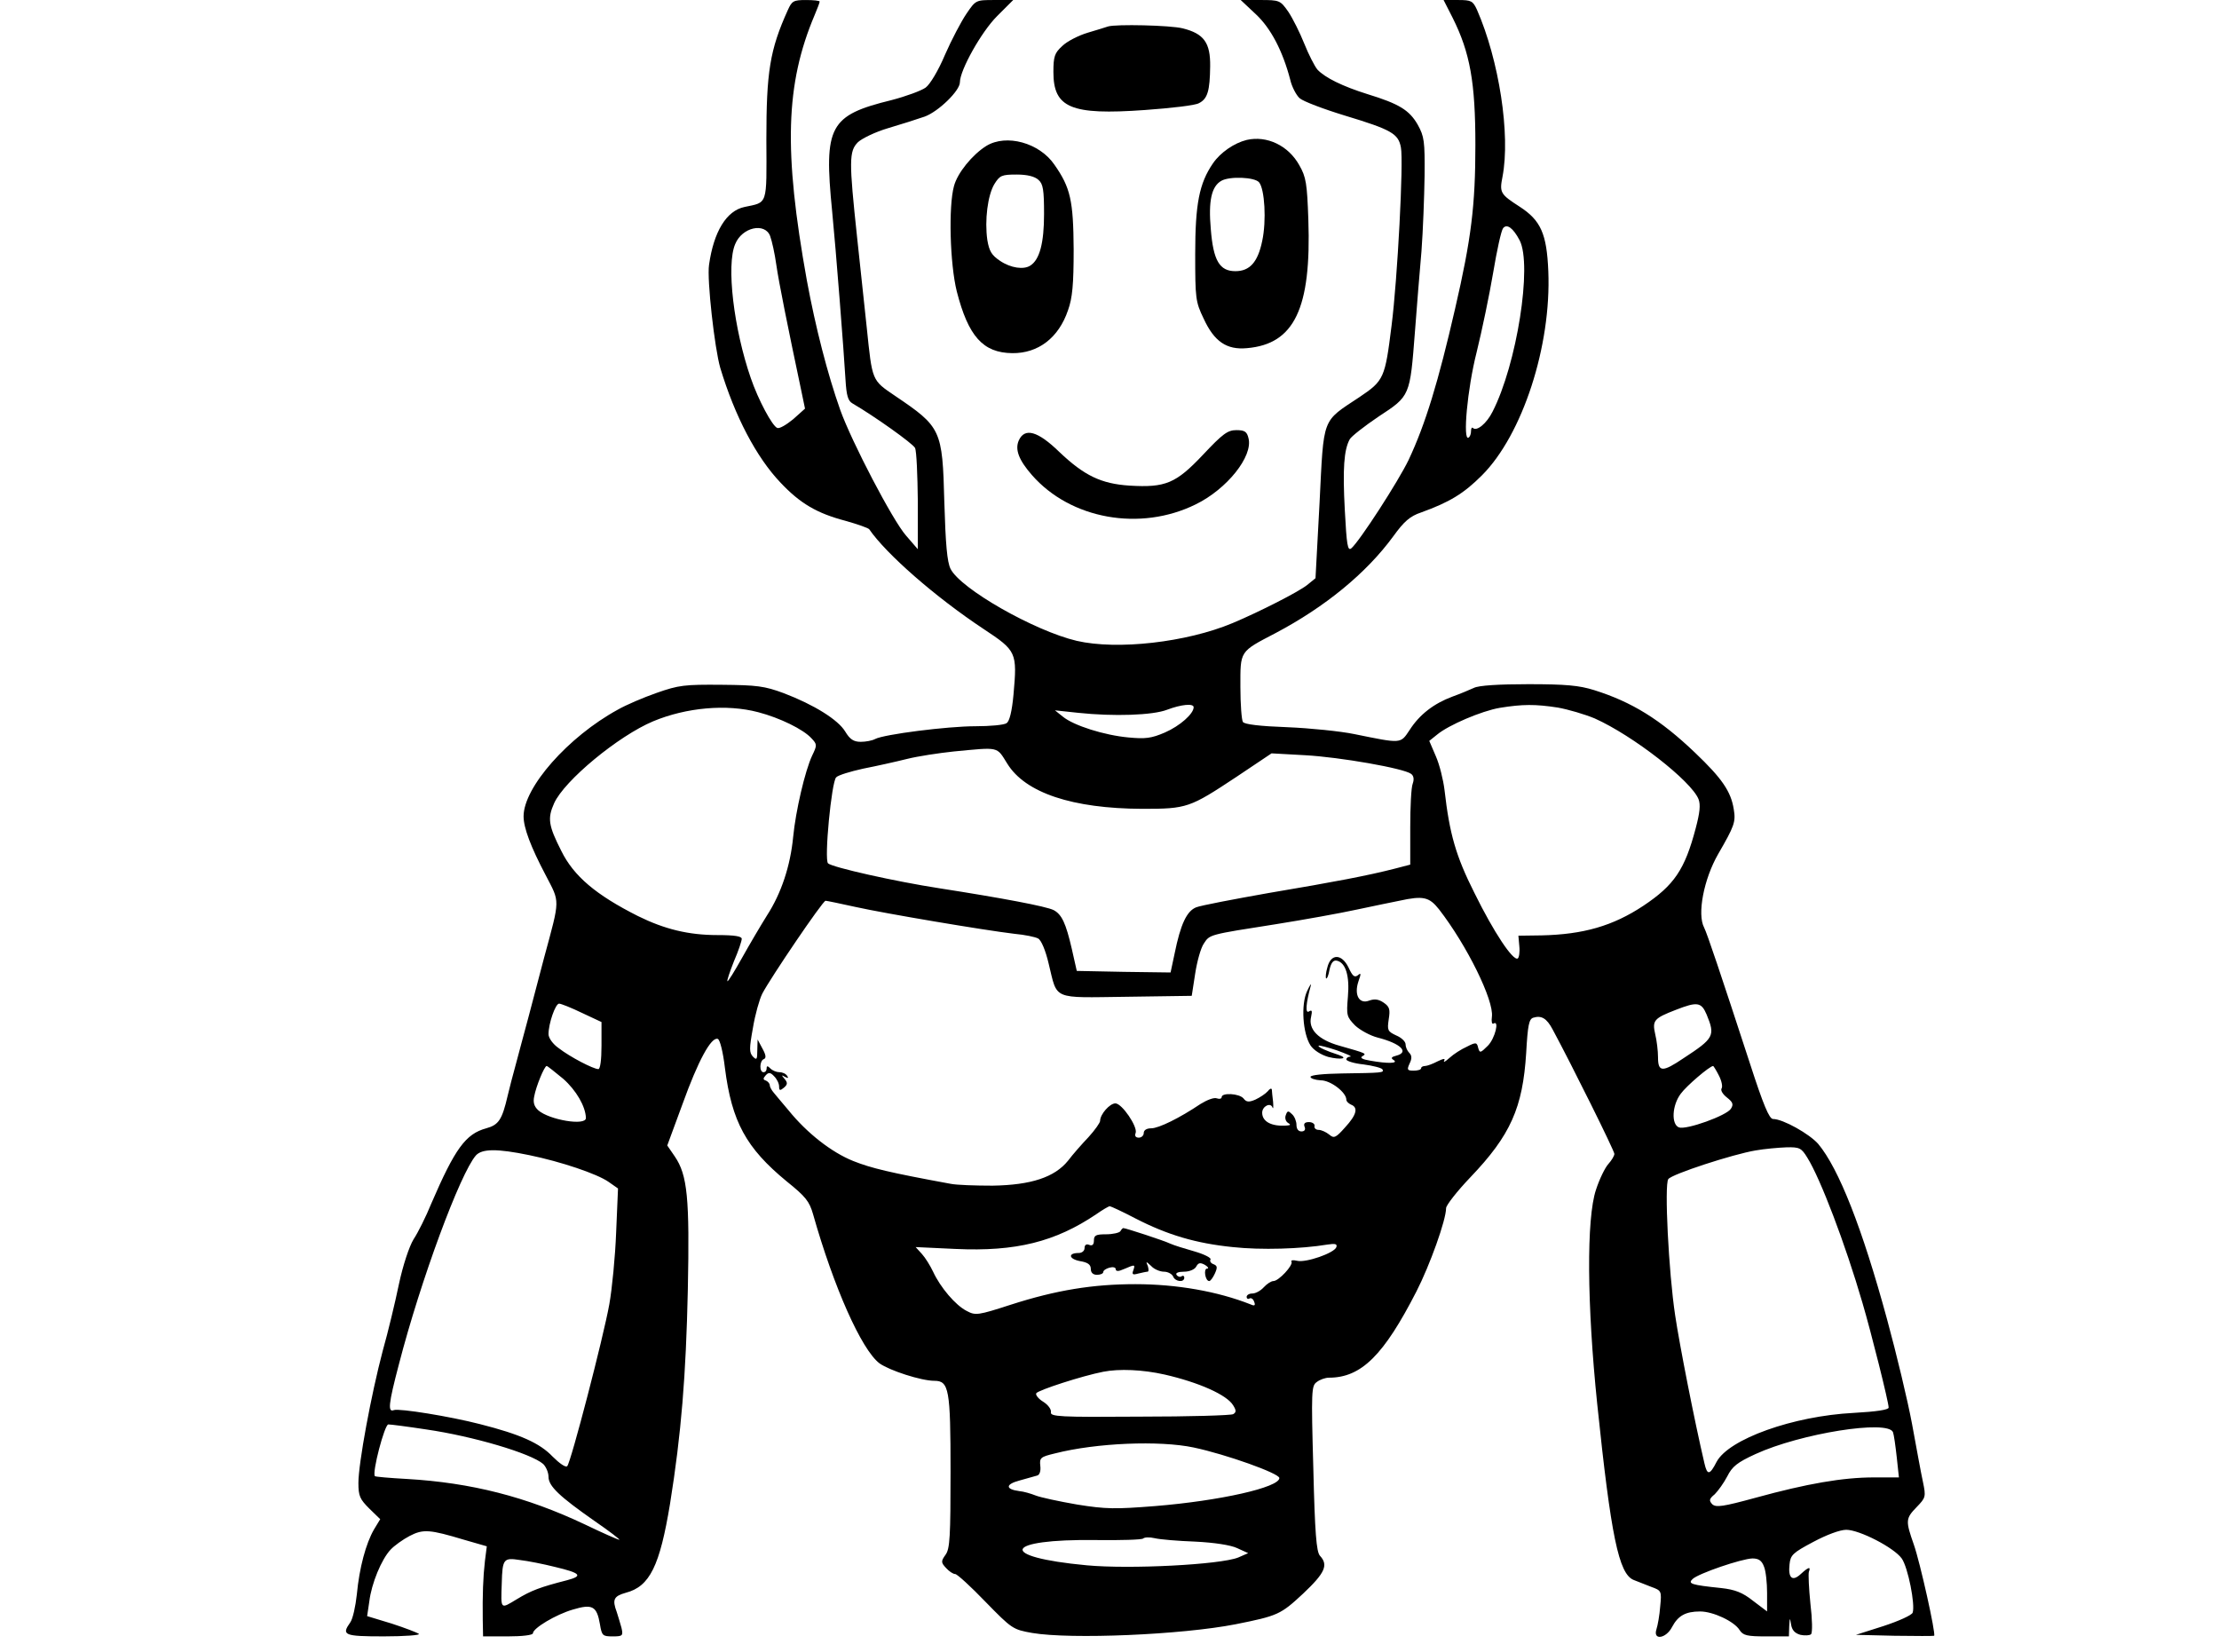 <?xml version="1.0" standalone="no"?>
<!DOCTYPE svg PUBLIC "-//W3C//DTD SVG 20010904//EN" "http://www.w3.org/TR/2001/REC-SVG-20010904/DTD/svg10.dtd">
<svg xmlns="http://www.w3.org/2000/svg" version="1.0" width="712pt" height="530pt" viewBox="0 0 712 530" preserveAspectRatio="xMidYMid meet">
<g transform="translate(0,530) scale(0.1,-0.1)" fill="#000000" stroke="none">
<path d="M2528 5268 c-58 -128 -69 -199 -69 -416 1 -214 5 -200 -70 -216 -58 -12 -99 -79 -114 -186 -7 -47 18 -268 36 -330 47 -156 116 -287 193 -368 64 -68 118 -99 209 -123 39 -11 73 -23 76 -27 55 -80 213 -218 367 -320 106 -70 108 -75 96 -210 -5 -55 -13 -86 -22 -92 -8 -6 -53 -10 -100 -10 -90 0 -294 -26 -322 -41 -9 -5 -30 -9 -46 -9 -23 0 -35 8 -50 33 -23 38 -100 86 -197 123 -62 23 -86 26 -200 27 -118 1 -137 -1 -208 -26 -43 -15 -99 -39 -125 -54 -159 -87 -302 -249 -302 -342 0 -37 23 -98 71 -189 46 -89 47 -72 -5 -264 -14 -54 -37 -140 -50 -190 -14 -51 -32 -120 -41 -153 -9 -33 -21 -78 -26 -100 -18 -78 -29 -94 -69 -105 -66 -18 -100 -65 -176 -241 -17 -42 -43 -94 -57 -115 -14 -23 -34 -83 -47 -144 -12 -58 -35 -154 -52 -214 -37 -140 -78 -361 -78 -424 0 -42 5 -52 35 -82 l35 -34 -20 -33 c-26 -45 -47 -123 -55 -208 -4 -38 -13 -79 -21 -90 -29 -41 -21 -45 108 -45 67 0 118 4 112 8 -5 4 -44 19 -87 33 l-79 24 7 47 c7 58 39 135 68 166 12 13 40 33 61 44 44 23 65 21 175 -12 l73 -21 -6 -47 c-6 -52 -8 -109 -7 -189 l1 -53 80 0 c45 0 80 4 80 10 0 16 73 60 128 76 63 19 77 11 87 -47 6 -37 9 -39 41 -39 32 0 34 2 28 28 -4 15 -11 37 -15 50 -15 40 -10 51 29 62 77 20 109 86 142 286 36 224 51 411 57 686 6 294 -1 368 -42 428 l-24 35 49 133 c50 139 92 216 113 209 7 -2 17 -42 23 -93 22 -173 68 -257 198 -364 61 -49 73 -64 85 -106 66 -233 155 -434 213 -478 32 -23 134 -56 176 -56 47 0 52 -27 52 -290 0 -209 -2 -249 -16 -268 -15 -21 -15 -25 2 -43 9 -10 22 -19 29 -19 6 0 50 -40 97 -89 85 -87 88 -89 150 -100 124 -21 480 -6 653 28 135 27 144 31 216 98 71 67 82 92 54 122 -11 13 -16 71 -21 280 -7 250 -6 265 11 277 10 8 28 14 39 14 104 0 176 72 281 277 43 84 95 229 95 267 0 9 35 54 78 99 129 135 168 223 179 399 5 89 9 109 23 113 26 8 43 -2 62 -38 62 -115 198 -389 198 -399 0 -6 -9 -21 -19 -32 -11 -12 -29 -49 -40 -83 -31 -92 -29 -368 4 -688 44 -423 69 -545 117 -564 13 -5 38 -15 56 -22 33 -12 34 -13 29 -63 -2 -28 -8 -61 -12 -73 -12 -37 31 -30 50 7 19 36 43 50 90 50 42 0 110 -32 127 -60 11 -17 24 -20 85 -20 l73 0 1 33 c2 28 2 29 6 5 3 -18 12 -28 30 -33 14 -3 30 -2 34 2 5 5 4 49 -2 98 -5 49 -7 95 -5 102 7 18 -1 16 -26 -7 -27 -25 -41 -13 -36 31 3 30 10 37 76 72 43 23 86 39 106 39 42 0 153 -57 178 -92 20 -28 44 -149 35 -174 -3 -8 -45 -27 -94 -43 l-88 -28 124 -3 c68 -1 125 -1 127 0 6 6 -45 235 -65 292 -27 77 -27 84 9 121 29 30 30 33 20 81 -6 27 -21 110 -35 186 -14 75 -50 225 -80 335 -80 294 -155 484 -221 563 -28 32 -113 80 -145 80 -12 0 -31 45 -74 178 -95 291 -137 416 -147 436 -23 43 -1 156 45 236 52 90 57 103 50 144 -9 57 -38 99 -124 181 -112 107 -203 163 -324 201 -48 15 -91 19 -211 19 -94 0 -160 -4 -175 -12 -13 -6 -44 -19 -69 -28 -59 -22 -105 -57 -137 -107 -30 -45 -25 -44 -178 -13 -44 9 -141 19 -215 22 -85 3 -138 9 -142 17 -4 6 -8 56 -8 112 0 117 -4 112 113 173 159 84 291 192 378 311 34 47 53 64 89 76 91 33 136 60 195 119 130 130 223 415 213 655 -5 120 -24 163 -92 207 -62 40 -65 45 -55 96 26 135 -11 374 -82 536 -13 28 -18 31 -60 31 l-47 0 29 -57 c56 -112 73 -207 73 -408 0 -194 -13 -300 -65 -525 -54 -235 -95 -370 -149 -485 -33 -69 -158 -262 -184 -284 -12 -10 -15 11 -21 123 -7 131 -3 193 16 227 5 9 47 42 93 73 101 66 100 65 116 271 6 77 15 194 21 259 5 66 9 175 10 242 1 111 -1 126 -22 164 -27 47 -60 67 -161 98 -80 25 -137 53 -161 79 -9 11 -28 48 -42 83 -14 35 -37 81 -51 102 -26 37 -28 38 -90 38 l-63 0 49 -46 c48 -45 86 -118 110 -210 5 -22 19 -49 30 -59 11 -10 77 -35 146 -56 149 -45 171 -58 179 -102 9 -44 -11 -424 -30 -572 -21 -168 -24 -176 -103 -229 -122 -81 -114 -60 -128 -339 l-13 -242 -27 -22 c-28 -22 -151 -85 -239 -122 -148 -62 -370 -87 -500 -57 -136 32 -373 167 -405 231 -11 22 -16 79 -20 215 -6 232 -10 240 -158 340 -75 51 -73 46 -91 220 -6 58 -20 188 -31 290 -26 244 -26 275 3 304 13 12 56 33 97 45 41 12 94 29 117 37 44 16 113 83 113 110 0 39 69 162 119 212 l52 52 -60 0 c-60 0 -60 0 -90 -44 -17 -25 -48 -84 -69 -132 -21 -50 -48 -95 -62 -105 -14 -10 -63 -28 -109 -40 -200 -49 -218 -83 -191 -356 12 -121 38 -455 43 -542 3 -50 8 -67 22 -75 72 -42 194 -129 201 -143 5 -10 8 -87 9 -171 l0 -154 -38 44 c-43 49 -174 300 -211 403 -41 116 -79 264 -107 415 -75 416 -69 630 25 852 9 21 16 40 16 43 0 3 -20 5 -44 5 -40 0 -45 -3 -58 -32z m2348 -739 c41 -80 -9 -398 -87 -550 -19 -38 -51 -64 -63 -52 -3 3 -6 -1 -6 -10 0 -9 -3 -18 -8 -21 -19 -12 -4 156 26 274 17 69 41 184 53 255 12 72 26 136 32 143 12 15 32 1 53 -39z m-2405 14 c6 -16 15 -57 20 -93 8 -56 36 -195 81 -408 l11 -53 -38 -34 c-22 -18 -44 -31 -51 -28 -16 6 -61 90 -85 160 -55 159 -79 363 -50 430 22 54 95 70 112 26z m1359 -1512 c0 -21 -44 -60 -92 -81 -44 -19 -63 -21 -117 -16 -77 7 -176 38 -211 67 l-25 20 75 -8 c113 -12 239 -8 285 10 45 17 85 21 85 8z m1168 -1 c34 -6 88 -22 119 -35 123 -55 310 -201 333 -259 7 -18 4 -44 -9 -93 -35 -133 -69 -183 -168 -249 -98 -65 -193 -92 -327 -95 l-74 -1 3 -34 c2 -19 -1 -36 -5 -39 -15 -9 -77 84 -139 210 -60 119 -80 190 -96 330 -4 33 -16 82 -28 109 l-21 49 25 20 c37 31 143 76 201 86 74 12 114 12 186 1z m-2565 -15 c69 -18 145 -55 171 -84 18 -19 18 -22 2 -55 -23 -49 -53 -178 -61 -261 -9 -93 -38 -181 -84 -252 -20 -32 -56 -93 -80 -136 -24 -43 -45 -77 -47 -75 -2 2 8 31 21 64 14 32 25 65 25 72 0 8 -22 12 -78 12 -93 0 -170 19 -255 61 -135 68 -206 128 -246 209 -41 81 -45 104 -23 153 33 73 206 216 318 263 106 44 235 56 337 29z m799 -165 c58 -94 209 -144 433 -145 144 0 152 3 303 103 l112 75 108 -6 c110 -6 317 -42 340 -60 8 -6 10 -17 5 -31 -5 -12 -8 -75 -8 -140 l0 -120 -50 -13 c-86 -22 -190 -42 -404 -78 -113 -20 -218 -40 -233 -46 -30 -12 -50 -54 -69 -148 l-13 -61 -150 2 -151 3 -16 71 c-19 82 -32 110 -58 124 -23 12 -167 39 -366 70 -143 22 -343 67 -358 80 -13 11 11 262 26 276 6 7 46 19 87 28 41 8 104 22 140 31 36 9 103 19 150 24 148 14 137 17 172 -39z m1385 -467 c90 -116 177 -293 170 -345 -2 -15 0 -25 5 -22 20 13 5 -48 -18 -71 -24 -24 -26 -24 -31 -7 -4 18 -7 19 -36 4 -18 -8 -43 -24 -56 -36 -13 -12 -21 -16 -17 -9 4 8 -2 7 -21 -2 -15 -8 -34 -15 -40 -15 -7 0 -13 -3 -13 -7 0 -5 -11 -8 -24 -8 -21 0 -22 3 -13 23 8 16 7 26 -1 34 -7 7 -12 19 -12 28 0 8 -13 21 -30 28 -28 13 -29 17 -24 52 5 31 3 40 -16 53 -16 11 -29 13 -46 7 -33 -13 -50 18 -35 62 9 25 8 28 -2 19 -11 -8 -17 -3 -30 25 -22 45 -57 45 -68 0 -5 -17 -6 -32 -4 -35 3 -2 8 10 11 28 5 22 12 31 23 29 29 -6 42 -49 36 -116 -5 -60 -4 -64 23 -92 16 -15 49 -33 73 -39 74 -19 102 -47 59 -58 -16 -4 -18 -8 -8 -14 16 -11 -19 -12 -75 -2 -25 4 -34 9 -26 14 15 9 15 9 -73 34 -68 19 -101 53 -91 93 4 19 3 23 -7 17 -12 -8 -10 25 6 83 2 9 -3 1 -12 -18 -20 -43 -14 -135 11 -174 10 -15 33 -30 57 -37 40 -10 68 -5 32 7 -38 12 -66 25 -63 29 2 2 29 -5 59 -15 30 -11 49 -19 43 -20 -7 0 -13 -4 -13 -9 0 -5 25 -13 55 -16 30 -4 58 -11 61 -16 6 -11 -1 -11 -131 -13 -59 -1 -100 -5 -100 -11 0 -5 15 -10 33 -11 32 0 82 -39 82 -62 0 -6 7 -12 15 -16 24 -9 18 -33 -19 -73 -30 -34 -36 -36 -51 -23 -10 8 -25 15 -34 15 -9 0 -15 6 -13 13 1 6 -7 12 -18 12 -13 0 -18 -5 -14 -15 4 -9 0 -15 -10 -15 -10 0 -16 8 -16 21 0 11 -6 27 -14 34 -12 12 -15 12 -20 -2 -4 -9 -1 -20 6 -25 10 -6 10 -8 -2 -9 -49 -4 -80 12 -80 41 0 21 27 34 33 17 3 -7 3 2 2 18 -2 17 -4 34 -4 39 -1 6 -7 3 -13 -5 -7 -8 -25 -20 -40 -27 -21 -9 -29 -8 -38 4 -14 16 -70 19 -70 4 0 -5 -7 -7 -15 -4 -9 4 -32 -5 -53 -18 -67 -45 -134 -78 -158 -78 -15 0 -24 -6 -24 -15 0 -8 -7 -15 -16 -15 -10 0 -14 6 -10 15 7 20 -44 95 -65 95 -18 0 -49 -35 -49 -56 0 -6 -17 -30 -37 -52 -21 -22 -51 -56 -66 -76 -43 -53 -118 -78 -242 -80 -55 0 -116 2 -135 6 -196 36 -254 50 -312 73 -70 28 -149 90 -208 163 -19 23 -41 48 -47 56 -7 8 -13 19 -13 24 0 6 -6 12 -12 15 -10 3 -10 7 -1 17 9 10 15 10 27 -3 9 -9 16 -23 16 -33 0 -13 3 -14 15 -4 12 10 13 16 3 28 -11 13 -11 14 1 7 10 -5 12 -4 7 3 -4 7 -15 12 -25 12 -9 0 -22 5 -29 12 -9 9 -12 9 -12 0 0 -7 -4 -12 -10 -12 -14 0 -13 37 1 42 8 3 7 13 -4 33 l-16 30 -1 -35 c0 -30 -2 -32 -14 -20 -12 13 -12 26 0 92 7 43 21 92 30 110 26 50 194 298 203 298 4 0 47 -9 97 -20 95 -21 409 -74 509 -86 33 -3 67 -10 76 -15 10 -5 24 -38 34 -81 29 -118 8 -109 250 -106 l209 3 11 71 c6 39 18 83 28 97 19 29 15 28 232 62 88 14 205 35 260 47 55 12 116 24 135 28 77 17 96 12 127 -27z m-2749 -333 l62 -29 0 -76 c0 -45 -4 -75 -10 -75 -16 0 -91 39 -127 67 -19 13 -33 33 -33 45 0 34 22 98 34 98 6 0 39 -13 74 -30z m3608 -5 c28 -68 24 -76 -74 -140 -68 -46 -82 -45 -82 3 0 20 -4 54 -9 74 -10 44 -4 51 66 78 69 27 82 25 99 -15z m-3669 -206 c42 -37 72 -89 73 -126 0 -26 -118 -6 -153 25 -13 12 -17 25 -13 44 6 33 33 98 40 98 3 0 26 -19 53 -41z m3708 11 c9 -17 13 -36 9 -42 -4 -6 4 -19 17 -29 19 -15 22 -22 13 -36 -13 -22 -144 -69 -167 -60 -25 10 -22 71 6 108 18 25 93 89 104 89 1 0 10 -14 18 -30z m284 -264 c42 -67 122 -277 177 -466 28 -95 84 -318 84 -336 0 -7 -39 -13 -112 -17 -195 -10 -401 -84 -440 -157 -22 -43 -30 -44 -39 -5 -32 136 -80 381 -94 475 -21 139 -35 420 -22 437 11 16 208 80 280 92 28 5 73 9 99 10 42 1 48 -2 67 -33z m-4101 8 c102 -21 218 -60 255 -86 l30 -21 -6 -141 c-3 -78 -13 -181 -22 -231 -19 -106 -123 -506 -135 -519 -5 -5 -25 9 -47 31 -41 43 -103 71 -233 104 -97 25 -259 51 -276 45 -20 -8 -18 18 16 147 70 271 197 613 247 670 20 22 69 22 171 1z m1945 -203 c103 -53 194 -80 312 -92 92 -10 220 -6 304 8 26 4 32 2 29 -8 -6 -19 -98 -51 -126 -44 -13 3 -21 2 -18 -3 6 -11 -41 -62 -58 -62 -7 0 -21 -9 -31 -20 -10 -11 -26 -20 -37 -20 -10 0 -18 -5 -18 -11 0 -5 4 -8 9 -5 5 3 12 -1 15 -10 5 -12 2 -15 -11 -9 -106 42 -238 65 -370 65 -136 0 -254 -19 -400 -66 -105 -34 -113 -35 -141 -20 -36 18 -85 76 -108 126 -9 19 -25 45 -36 57 l-20 22 128 -6 c194 -9 320 23 451 111 20 14 40 26 44 26 3 0 40 -17 82 -39z m94 -501 c109 -25 200 -65 220 -99 10 -16 10 -22 0 -28 -6 -4 -141 -8 -300 -8 -258 -2 -287 0 -285 14 2 9 -9 24 -25 34 -15 9 -25 22 -22 27 6 10 148 56 215 69 51 10 126 7 197 -9z m-2370 -176 c152 -22 337 -77 376 -111 9 -9 17 -27 17 -41 0 -30 35 -63 148 -142 48 -33 83 -60 79 -60 -4 0 -54 22 -110 49 -188 89 -365 134 -571 146 -55 3 -101 7 -103 9 -10 10 31 166 43 166 8 0 62 -7 121 -16z m4707 -9 c3 -8 8 -44 12 -80 l7 -65 -80 0 c-100 0 -215 -20 -379 -65 -106 -29 -128 -32 -140 -21 -11 12 -10 17 8 32 11 11 29 36 40 57 16 32 32 45 91 72 144 66 425 111 441 70z m-2244 -49 c104 -22 275 -83 275 -98 0 -30 -190 -73 -399 -90 -127 -10 -157 -10 -250 5 -58 10 -118 23 -133 29 -15 6 -39 13 -52 14 -46 6 -45 22 0 34 24 7 50 14 57 16 8 2 12 15 10 31 -3 26 1 29 47 40 133 34 336 42 445 19z m5 -302 c61 -3 114 -11 135 -21 l35 -16 -32 -14 c-58 -23 -347 -38 -486 -25 -290 27 -268 85 30 81 79 -1 147 1 151 5 4 4 20 5 37 1 16 -4 75 -9 130 -11z m-2055 -81 c84 -20 92 -29 39 -43 -86 -22 -115 -33 -161 -61 -53 -32 -51 -34 -48 51 2 79 6 83 58 75 26 -3 76 -13 112 -22z m3880 1 c6 -14 10 -52 10 -85 l0 -59 -45 34 c-34 27 -58 36 -102 41 -97 10 -108 14 -92 29 19 18 157 65 192 66 20 0 30 -7 37 -26z"/>
<path d="M3595 1350 c-3 -5 -24 -10 -46 -10 -32 0 -39 -3 -39 -20 0 -13 -5 -18 -15 -14 -9 4 -15 0 -15 -10 0 -9 -8 -16 -19 -16 -35 0 -32 -19 4 -26 25 -4 35 -11 35 -25 0 -12 7 -19 20 -19 11 0 20 4 20 9 0 5 9 11 20 14 11 3 20 1 20 -5 0 -6 7 -7 15 -4 8 3 23 9 32 13 13 5 15 3 10 -11 -6 -15 -3 -17 15 -12 13 3 26 6 30 6 4 0 4 8 1 18 -7 16 -6 16 11 0 9 -10 28 -18 41 -18 12 0 25 -7 29 -15 6 -17 36 -21 36 -4 0 5 -4 8 -9 4 -5 -3 -12 -1 -16 5 -4 6 6 10 24 10 17 0 34 7 39 16 7 13 13 14 28 6 10 -6 14 -12 7 -12 -12 0 -6 -40 7 -40 4 0 12 11 18 24 9 20 8 25 -4 30 -9 3 -13 10 -10 15 4 5 -20 17 -51 26 -32 9 -67 20 -78 25 -18 9 -143 50 -151 50 -1 0 -6 -4 -9 -10z"/>
<path d="M3555 5215 c-5 -2 -35 -11 -65 -20 -30 -9 -67 -28 -82 -43 -24 -22 -28 -33 -28 -83 0 -115 56 -139 293 -122 84 6 163 15 174 22 28 14 35 40 36 118 1 76 -20 105 -88 122 -39 10 -215 14 -240 6z"/>
<path d="M4000 4851 c-40 -10 -84 -40 -108 -75 -44 -64 -57 -130 -57 -291 0 -142 1 -153 27 -207 34 -74 74 -101 139 -95 152 13 207 127 197 413 -4 114 -7 136 -29 174 -35 63 -104 96 -169 81z m40 -136 c18 -22 24 -123 10 -188 -14 -68 -40 -97 -86 -97 -51 0 -71 34 -79 135 -8 90 2 137 34 155 26 15 107 12 121 -5z"/>
<path d="M3165 4832 c-45 -28 -93 -87 -104 -129 -18 -65 -13 -250 9 -338 37 -144 84 -197 178 -198 83 -1 149 49 179 138 14 39 18 82 18 195 -1 156 -10 198 -62 272 -48 70 -154 99 -218 60z m167 -109 c15 -13 18 -32 18 -110 0 -92 -14 -146 -44 -165 -21 -14 -63 -8 -97 15 -27 18 -35 31 -41 67 -9 63 1 144 23 180 17 27 23 30 71 30 34 0 58 -6 70 -17z"/>
<path d="M3860 3841 c-87 -92 -120 -106 -236 -99 -91 6 -145 32 -225 108 -69 67 -111 79 -130 37 -13 -29 0 -63 42 -111 124 -142 348 -182 526 -94 100 49 184 154 169 212 -5 21 -12 26 -39 26 -28 0 -44 -12 -107 -79z"/>
</g>
</svg>
